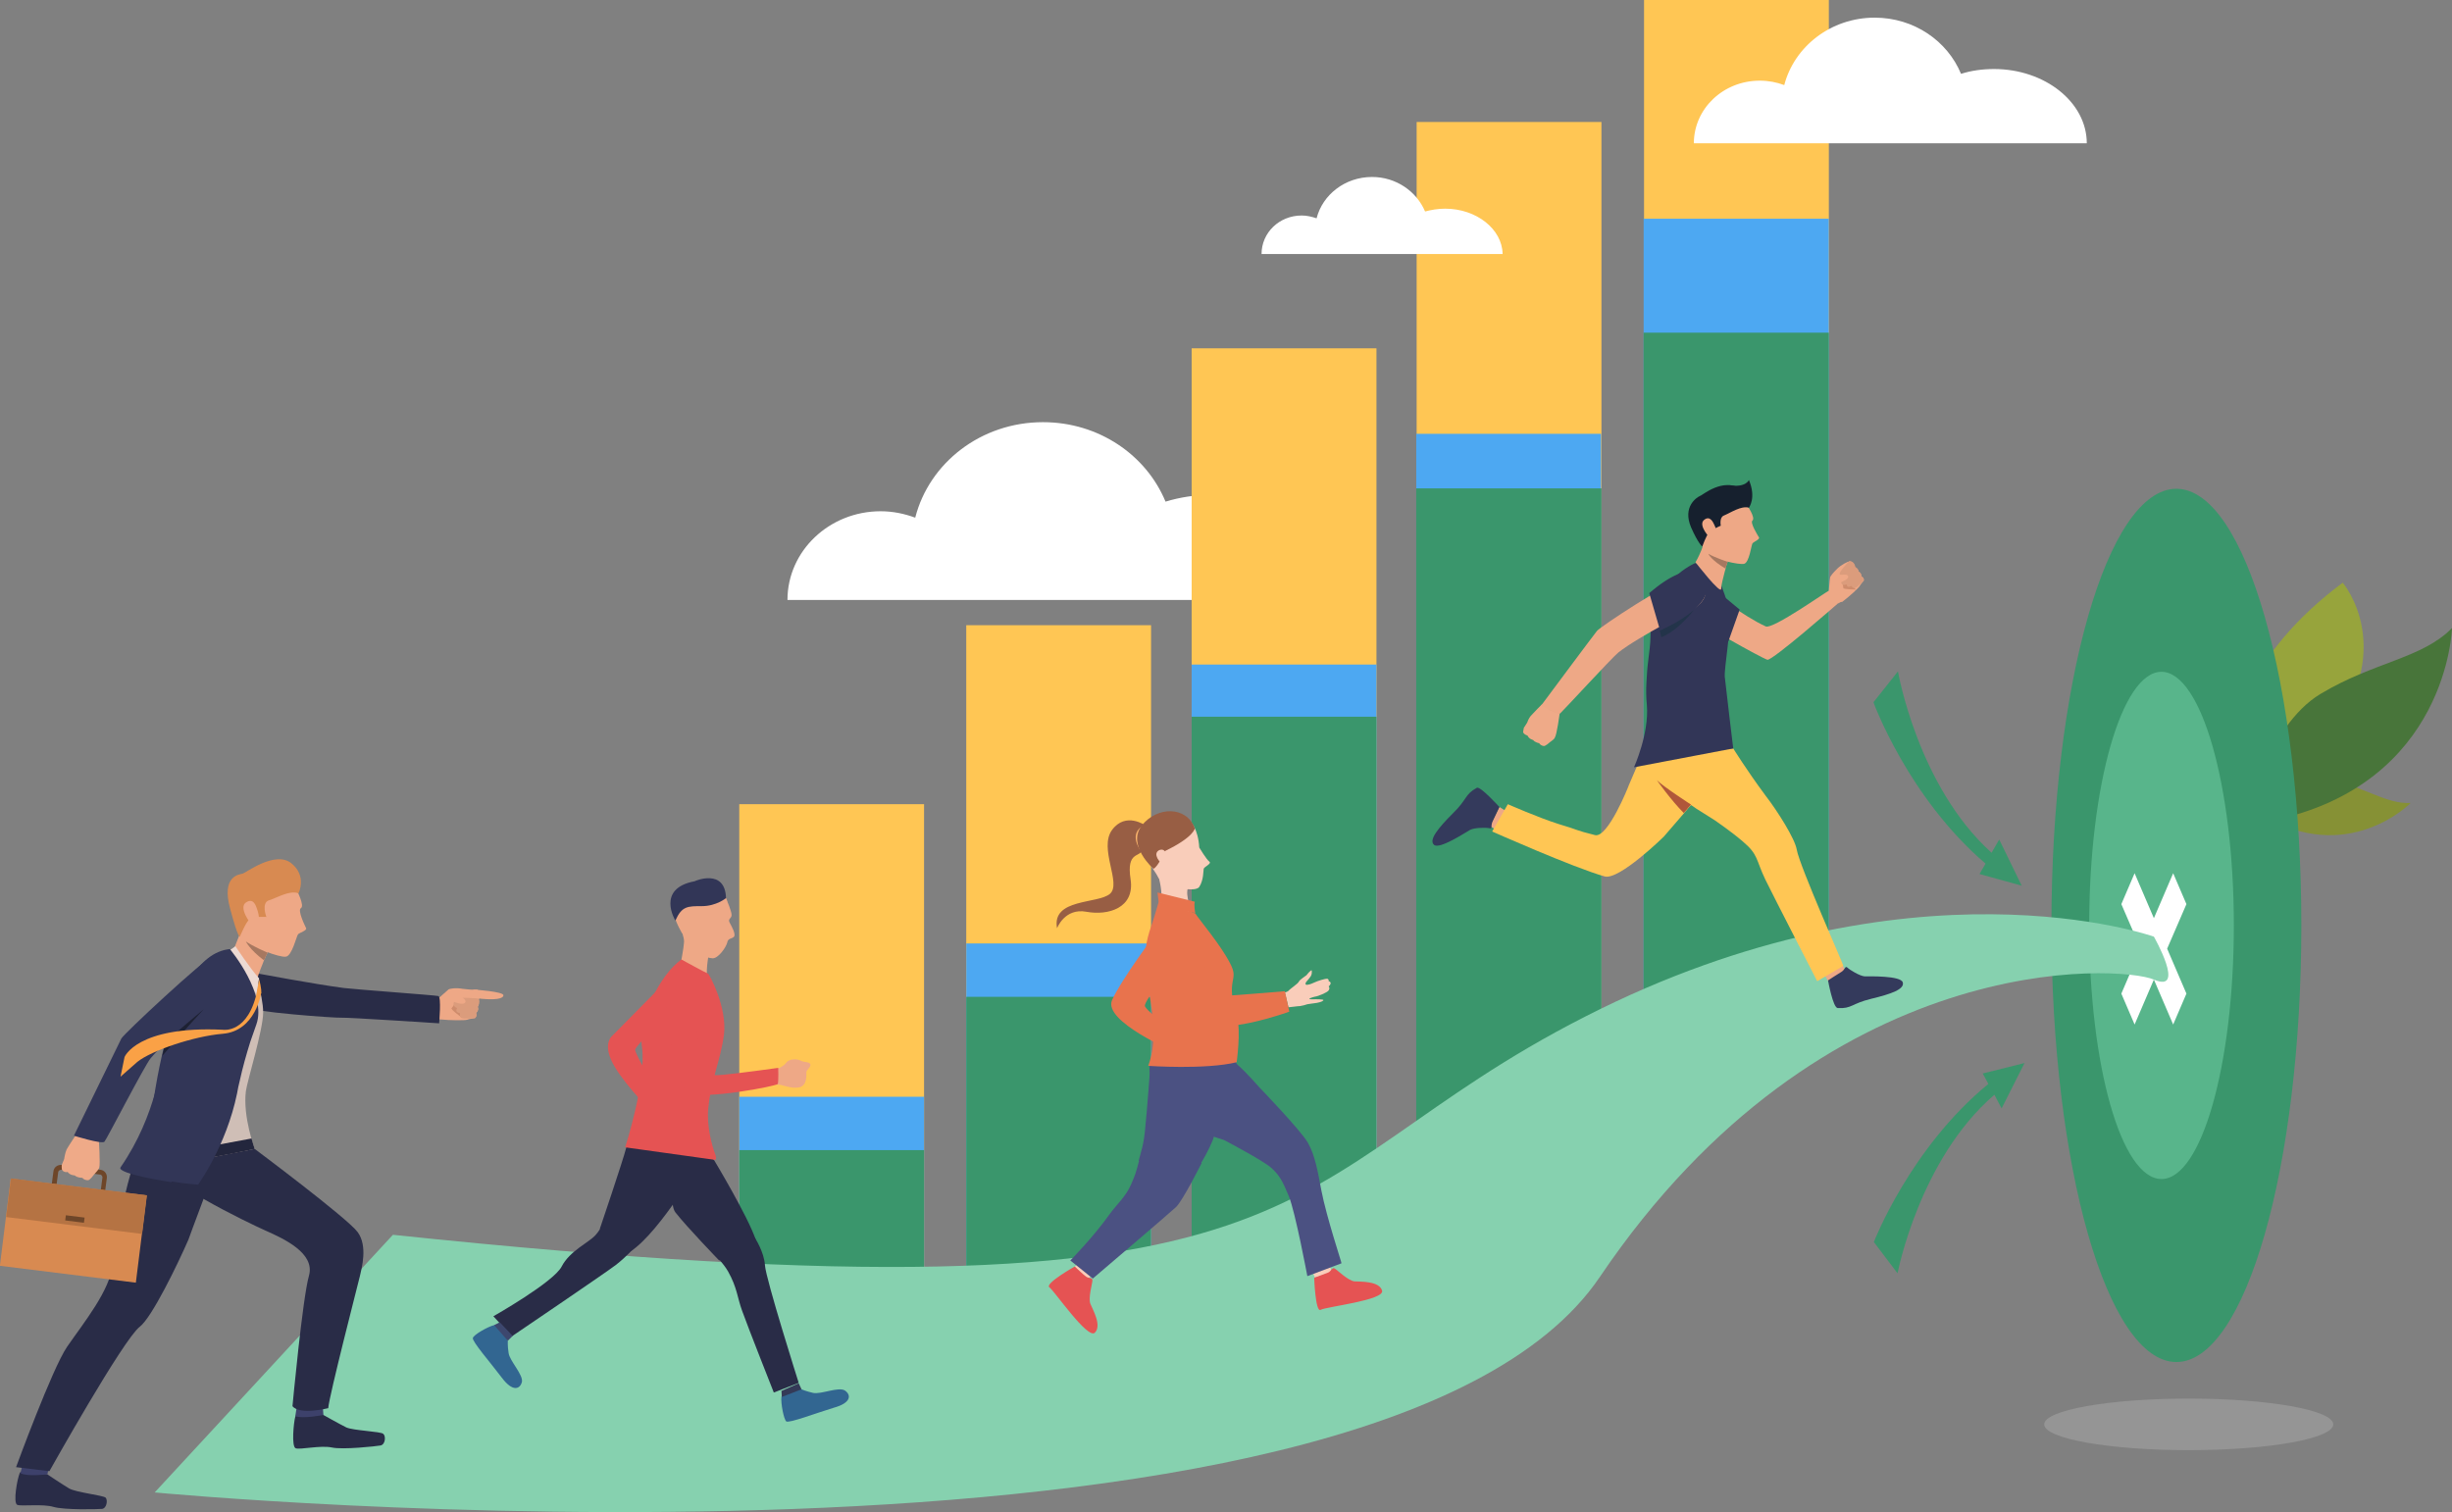 <svg width="475" height="293" viewBox="0 0 475 293" fill="none" xmlns="http://www.w3.org/2000/svg">
<rect x="0" y="0" width="475" height="293" fill="#808080" stroke="none"/>
<g clip-path="url(#clip0)">
<path d="M234.814 95.878C231.623 95.878 228.587 96.345 225.785 97.2C222.05 88.18 212.866 81.804 202.047 81.804C190.061 81.804 180.021 89.657 177.297 100.31C175.196 99.533 172.938 99.066 170.604 99.066C160.641 99.066 152.547 106.765 152.547 116.251H179.009H188.738H209.363H225.163H260.342C260.342 105.054 248.901 95.878 234.814 95.878Z" fill="white"/>
<path d="M437.874 157.775C434.45 155.676 444.645 149.688 451.339 151.088C458.11 152.488 462.235 155.831 466.983 155.598C466.983 155.598 454.841 168.04 437.874 157.775Z" fill="#869135"/>
<path d="M453.829 112.908C453.829 112.908 465.037 125.971 450.171 144.089C435.383 162.285 437.718 171.85 437.718 171.85C437.718 171.85 416.86 140.512 453.829 112.908Z" fill="#97A43C"/>
<path d="M440.132 159.019C433.205 160.419 439.198 140.59 449.549 134.447C459.901 128.226 469.24 127.604 475 121.695C475 121.695 474.221 151.943 440.132 159.019Z" fill="#48753A"/>
<path d="M266.648 67.496H230.846V228.77H266.648V67.496Z" fill="#FFC654"/>
<path d="M266.648 128.771V230.403C249.836 234.058 238.317 237.557 230.846 240.979V128.771H266.648Z" fill="#4DA8F2"/>
<path d="M266.648 138.88V229.237C249.836 232.503 238.317 239.034 230.846 242.067V138.88H266.648Z" fill="#3A966C"/>
<path d="M310.232 23.639V210.73C296.456 215.007 284.625 219.128 274.43 223.249V23.639H310.232Z" fill="#FFC654"/>
<path d="M310.154 84.059H274.352V215.473H310.154V84.059Z" fill="#4DA8F2"/>
<path d="M310.232 215.162L274.352 223.171V94.634H310.232V215.162Z" fill="#3A966C"/>
<path d="M354.284 0V200.543C340.508 205.287 328.678 210.963 318.482 215.551V0H354.284Z" fill="#FFC654"/>
<path d="M354.284 198.21L318.404 204.431V42.379H354.284V198.21Z" fill="#4DA8F2"/>
<path d="M354.284 197.744L318.404 206.453V64.463H354.284V197.744Z" fill="#3A966C"/>
<path d="M222.984 121.15V258.086C220.026 261.041 219.092 263.918 219.715 266.795H187.182V121.15H222.984Z" fill="#FFC654"/>
<path d="M222.984 182.814H187.182V258.163H222.984V182.814Z" fill="#4DA8F2"/>
<path d="M222.984 257.308L187.182 260.419V193.156H222.984V257.308Z" fill="#3A966C"/>
<path d="M179.009 155.753V272.782C176.052 275.271 175.118 277.759 175.74 280.247H143.207V155.831H179.009V155.753Z" fill="#FFC654"/>
<path d="M179.009 212.518H143.207V287.868H179.009V212.518Z" fill="#4DA8F2"/>
<path d="M179.009 287.012L143.207 290.123V222.86H179.009V287.012Z" fill="#3A966C"/>
<path d="M445.813 179.315C445.813 226.049 434.995 263.918 421.608 263.918C408.221 263.918 397.402 226.049 397.402 179.315C397.402 132.581 408.221 94.712 421.608 94.712C434.995 94.712 445.813 132.659 445.813 179.315Z" fill="#3A966C"/>
<path d="M432.738 179.315C432.738 206.453 426.434 228.459 418.728 228.459C410.945 228.459 404.719 206.453 404.719 179.315C404.719 152.177 411.023 130.17 418.728 130.17C426.434 130.248 432.738 152.254 432.738 179.315Z" fill="#58B58B"/>
<path d="M386.272 13.375C384.015 13.375 381.836 13.686 379.89 14.308C377.244 7.932 370.784 3.421 363.157 3.421C354.673 3.421 347.59 9.02 345.645 16.485C344.166 15.941 342.609 15.63 340.897 15.63C333.814 15.63 328.133 21.073 328.133 27.76H346.812H353.661H368.293H379.423H404.251C404.251 19.829 396.157 13.375 386.272 13.375Z" fill="white"/>
<path d="M279.955 40.435C278.554 40.435 277.231 40.669 276.064 40.98C274.429 37.092 270.46 34.292 265.79 34.292C260.575 34.292 256.217 37.714 255.05 42.301C254.116 41.99 253.182 41.757 252.17 41.757C247.811 41.757 244.387 45.101 244.387 49.222H255.828H260.031H268.981H275.83H291.085C291.007 44.401 286.026 40.435 279.955 40.435Z" fill="white"/>
<path d="M423.554 175.193L420.985 169.206L417.25 177.915L413.514 169.206L410.945 175.193L414.681 183.825L410.945 192.534L413.514 198.521L417.25 189.812L420.985 198.521L423.554 192.534L419.818 183.825L423.554 175.193Z" fill="white"/>
<path d="M392.188 205.986L384.094 208.008L385.184 210.03C370.007 222.472 363.002 240.667 363.002 240.667L367.594 246.733C367.594 246.733 371.797 224.649 386.351 212.129L387.752 214.773L392.188 205.986Z" fill="#3A966C"/>
<path d="M391.643 171.617L387.285 162.674L385.806 165.24C371.485 152.332 367.671 130.093 367.671 130.093L362.924 136.08C362.924 136.08 369.617 154.509 384.639 167.34L383.471 169.361L391.643 171.617Z" fill="#3A966C"/>
<path d="M417.248 181.492C417.248 181.492 370.238 164.774 307.118 196.966C243.997 229.081 261.898 258.786 76.116 239.268L29.963 289.19C29.963 289.19 266.49 311.662 309.919 247.433C353.349 183.203 410.943 187.091 417.248 189.812C423.552 192.534 417.248 181.492 417.248 181.492Z" fill="#86D1AF"/>
<path d="M84.68 193.7C84.68 193.7 86.548 191.99 86.859 191.756C87.17 191.523 88.338 191.368 89.583 191.601C90.751 191.756 92.463 191.834 92.618 191.99C92.774 192.145 92.93 192.301 92.93 192.845C92.93 193.389 92.618 193.856 92.618 193.856C92.618 193.856 92.93 194.556 92.541 195.1C92.541 195.1 92.852 195.722 92.229 196.266C92.229 196.266 92.463 196.889 91.996 197.277C91.996 197.277 90.906 197.433 90.517 197.588C90.128 197.744 87.248 197.744 85.069 197.511C85.147 197.511 83.746 196.655 84.68 193.7Z" fill="#EEA886"/>
<path d="M88.338 193.934C88.338 193.934 87.793 195.1 87.482 195.333C87.17 195.567 89.505 197.2 89.505 197.2C89.505 197.2 89.739 194.633 88.338 193.934Z" fill="#CF8C6C"/>
<path d="M92.228 191.912C92.228 191.912 89.037 192.067 89.037 192.612C89.037 193.156 89.27 193.312 89.27 193.312L88.025 194.011C88.025 194.011 87.403 194.945 88.57 195.333C88.57 195.333 87.947 196.111 89.115 196.344C89.115 196.344 88.959 197.044 89.426 197.277C89.971 197.511 91.995 197.277 91.995 197.277C91.995 197.277 92.462 197.044 92.228 196.266C92.228 196.266 92.851 195.8 92.539 195.1C92.539 195.1 93.084 194.322 92.773 193.545C92.773 193.545 93.24 192.689 92.617 191.99C92.617 191.912 92.384 191.912 92.228 191.912Z" fill="#DB9C7C"/>
<path d="M87.014 191.679C87.014 191.679 89.037 192.534 89.893 193.545C90.127 193.778 90.283 194.011 90.127 194.245C89.971 194.478 89.426 194.633 88.57 194.322C87.714 194.011 86.391 193.934 86.391 193.934C86.391 193.934 85.535 193.312 87.014 191.679Z" fill="#EEA886"/>
<path d="M92.773 193.467C92.773 193.467 89.349 193.234 89.037 193.389C88.726 193.545 88.804 192.301 89.037 192.145C89.349 191.99 92.151 191.756 92.462 191.756C92.773 191.912 93.396 192.845 92.773 193.467Z" fill="#EEA886"/>
<path d="M91.917 191.756C91.917 191.756 97.521 192.145 97.521 192.845C97.521 193.467 96.197 193.934 91.917 193.389C87.714 192.923 91.917 191.756 91.917 191.756Z" fill="#EEA886"/>
<path d="M62.653 274.182C62.653 274.182 65.689 275.893 67.09 276.593C68.491 277.215 73.783 277.37 74.25 277.837C74.795 278.303 74.639 279.936 73.705 280.092C72.849 280.247 66.389 280.947 64.288 280.481C62.108 280.014 58.139 280.947 57.283 280.636C56.427 280.325 56.894 275.582 57.205 274.493C57.517 273.327 62.653 274.182 62.653 274.182Z" fill="#292C47"/>
<path d="M62.498 272.16L62.653 274.182C62.653 274.182 58.684 274.96 57.205 274.415L57.516 272.394L62.498 272.16Z" fill="#3D416B"/>
<path d="M9.183 285.691C9.183 285.691 12.063 287.635 13.386 288.412C14.709 289.19 19.924 289.734 20.468 290.201C20.935 290.745 20.624 292.3 19.768 292.378C18.912 292.456 12.452 292.611 10.35 291.989C8.249 291.367 4.202 291.911 3.346 291.6C2.49 291.212 3.346 286.546 3.813 285.457C4.124 284.369 9.183 285.691 9.183 285.691Z" fill="#292C47"/>
<path d="M9.573 283.747L9.183 285.691C9.183 285.691 5.136 286.157 3.969 285.457L4.436 283.436L9.573 283.747Z" fill="#3D416B"/>
<path d="M42.496 223.716C42.106 225.038 41.095 227.759 40.005 230.714C39.772 231.336 39.538 232.036 39.304 232.658C37.826 236.546 36.503 240.201 36.503 240.201C34.401 245.022 29.42 255.286 27.085 257.075C23.894 259.485 9.573 285.068 9.573 285.068L3.113 284.291C3.113 284.291 10.118 265.162 12.998 260.963C16.267 256.22 21.326 250.076 21.87 244.867C22.182 241.601 24.283 231.336 24.283 231.336C24.283 231.336 26.696 219.906 31.833 212.363C33.156 210.497 42.496 223.716 42.496 223.716Z" fill="#292C47"/>
<path d="M49.343 222.627C49.343 222.627 67.244 236.002 69.268 238.723C71.291 241.445 70.046 245.8 69.735 247.199C69.424 248.521 63.742 270.527 63.586 272.86C63.586 272.86 58.06 274.26 56.659 272.471C56.659 272.471 58.605 251.554 59.85 247.199C61.096 242.845 55.025 240.045 51.523 238.49C48.02 236.935 30.275 228.381 30.586 224.96C30.82 222.549 31.131 220.294 31.131 220.294C31.131 220.294 34.633 217.417 49.343 222.627Z" fill="#292C47"/>
<path d="M49.577 188.568C49.577 188.568 61.174 190.745 66.622 191.445C68.335 191.679 84.29 192.845 84.912 193.001C85.535 193.078 85.068 198.288 85.068 198.288C85.068 198.288 67.245 197.122 66.155 197.2C65.066 197.277 48.488 196.111 47.009 195.022C45.452 193.934 44.363 192.067 45.297 190.357C46.62 187.791 49.577 188.568 49.577 188.568Z" fill="#292C47"/>
<path d="M48.955 186.935C48.955 186.935 50.979 192.767 50.979 196.189C50.979 199.532 47.865 209.563 47.632 211.43C47.009 216.406 49.344 222.627 49.344 222.627L30.898 226.204C30.898 226.204 30.354 220.916 30.431 214.54C30.509 208.164 32.377 202.954 32.844 199.299C34.401 186.857 44.597 184.136 44.597 184.136L48.955 186.935Z" fill="#CFBEB6"/>
<path d="M57.438 172.394C57.438 172.394 59.072 175.505 58.294 175.971C57.593 176.36 59.072 179.393 59.305 179.859C59.461 180.326 58.06 180.714 57.749 181.025C57.438 181.337 56.581 185.302 55.336 185.38C54.169 185.536 48.876 183.669 47.397 182.114C45.919 180.637 44.751 173.794 45.763 170.994C46.775 168.195 54.558 167.029 57.438 172.394Z" fill="#EEA886"/>
<path d="M51.834 184.602C51.834 184.602 51.679 184.913 51.445 185.38C51.367 185.613 51.289 185.847 51.134 186.08C51.056 186.313 50.978 186.469 50.9 186.702C50.356 188.024 49.733 189.657 49.655 190.512C49.499 191.99 45.219 184.058 45.219 184.058C45.219 184.058 47.242 179.548 48.566 174.26C50.044 168.973 51.834 184.602 51.834 184.602Z" fill="#EEA886"/>
<path d="M57.827 173.094C57.827 173.094 59.539 169.75 56.426 167.262C53.313 164.774 47.631 169.128 47.009 169.284C46.386 169.439 42.806 169.673 44.596 176.127C46.153 181.959 46.464 181.492 46.464 181.492C46.464 181.492 47.631 178.693 48.254 178.226C49.266 177.449 51.601 177.682 51.601 177.682C51.601 177.682 50.511 174.805 52.223 174.416C53.858 173.872 56.115 172.472 57.827 173.094Z" fill="#D88A51"/>
<path d="M49.734 175.971C49.579 175.582 49.112 173.872 47.633 174.882C46.154 175.893 48.567 179.081 48.8 179.159C49.034 179.159 50.98 179.315 49.734 175.971Z" fill="#EEA886"/>
<path d="M45.608 183.358C45.608 183.358 48.487 187.713 50.2 189.579L49.655 192.612L44.596 184.058L45.608 183.358Z" fill="#EDDAD3"/>
<path d="M51.834 184.602C51.834 184.602 51.678 184.913 51.445 185.38C51.367 185.613 51.289 185.847 51.133 186.08C48.331 183.98 47.631 182.425 47.631 182.425C48.954 183.358 51.834 184.602 51.834 184.602Z" fill="#A77860"/>
<path d="M50.199 189.735C50.199 189.735 50.744 191.756 50.589 192.456C50.511 192.767 49.732 192.378 49.732 192.378L50.199 189.735Z" fill="#FAA146"/>
<path d="M49.344 222.627C49.344 222.627 48.799 220.994 48.721 220.605L30.742 223.949L30.898 226.126C30.898 226.126 44.051 223.794 49.344 222.627Z" fill="#23263D"/>
<path d="M18.523 234.213L10.973 233.28C10.195 233.203 9.65 232.503 9.728 231.725L10.351 226.982C10.429 226.204 11.129 225.66 11.907 225.738L19.457 226.671C20.235 226.748 20.78 227.448 20.702 228.226L20.08 232.969C20.002 233.747 19.301 234.291 18.523 234.213ZM11.829 226.671C11.596 226.671 11.363 226.826 11.285 227.059L10.662 231.803C10.662 232.036 10.818 232.269 11.051 232.347L18.679 233.28C18.912 233.28 19.146 233.125 19.223 232.891L19.846 228.148C19.846 227.915 19.69 227.682 19.457 227.604L11.829 226.671Z" fill="#6E4629"/>
<path d="M28.419 231.642L2.08 228.373L-0.022 245.273L26.317 248.543L28.419 231.642Z" fill="#D88A51"/>
<path d="M28.462 231.611L2.123 228.342L1.192 235.827L27.531 239.097L28.462 231.611Z" fill="#B57343"/>
<path d="M16.388 235.931L12.758 235.48L12.633 236.484L16.263 236.934L16.388 235.931Z" fill="#6E4629"/>
<path d="M11.986 226.593C11.986 226.593 11.908 225.971 11.986 225.66C11.986 225.66 12.219 225.115 12.375 224.727C12.453 224.571 12.453 224.493 12.453 224.416C12.531 224.105 12.608 223.405 12.92 222.705C13.309 222.005 14.866 219.672 14.866 219.672L17.045 220.605L19.146 220.839C19.146 220.839 19.457 225.582 19.224 226.282C19.224 226.36 19.146 226.437 19.146 226.437C18.835 226.982 18.446 227.293 18.212 227.604C18.134 227.682 17.434 228.692 17.045 228.692C16.578 228.692 16.189 228.537 15.955 228.226C15.955 228.226 14.943 228.226 14.476 227.759C14.476 227.759 13.542 227.759 13.075 227.059C13.075 227.215 12.141 227.137 11.986 226.593Z" fill="#EFAA88"/>
<path d="M43.662 192.223C43.662 192.223 33 200.466 29.186 205.053C28.018 206.453 20.702 220.683 20.235 221.227C19.768 221.772 14.32 220.061 14.32 220.061C14.32 220.061 22.959 202.332 23.504 201.243C24.049 200.232 39.46 185.924 41.328 185.147C43.273 184.369 43.507 185.38 44.596 187.324C46.153 189.968 43.662 192.223 43.662 192.223Z" fill="#323657"/>
<path d="M49.655 198.521C49.266 199.61 48.877 200.777 48.488 201.865C47.71 204.353 47.009 206.842 46.464 209.33C46.231 210.186 46.075 211.041 45.919 211.896C43.818 222.083 38.37 229.548 38.37 229.548C38.37 229.548 30.198 228.926 28.252 227.526C28.252 227.526 28.797 215.784 31.365 204.509C31.599 203.654 31.754 202.798 31.988 201.865C34.401 192.767 38.292 184.525 44.519 183.903C44.752 184.136 51.757 192.689 49.655 198.521Z" fill="#323657"/>
<path d="M31.288 205.442C31.288 205.442 30.432 215.94 23.349 226.204C22.493 227.448 33.234 229.081 33.234 229.081L31.288 205.442Z" fill="#323657"/>
<path d="M39.46 195.567C36.969 198.21 31.443 204.587 31.443 204.587C31.677 203.731 31.832 202.876 32.066 201.943C34.012 200.077 39.382 195.644 39.46 195.567Z" fill="#1D2133"/>
<path d="M50.588 192.456C50.588 192.456 49.499 199.766 43.194 200.31C37.513 200.777 29.341 203.576 26.616 205.753L23.348 208.63L24.126 204.82C24.126 204.82 26.539 198.755 43.117 199.532C43.117 199.532 48.176 200.466 49.888 191.679C49.81 191.601 50.666 192.067 50.588 192.456Z" fill="#FAA146"/>
<path d="M356.776 116.562C356.776 116.562 355.53 117.262 354.752 117.495C353.974 117.729 354.752 114.929 354.752 114.929L356.776 116.562Z" fill="#EEA886"/>
<path d="M354.285 114.463C354.285 114.463 354.441 112.286 354.519 111.975C354.519 111.663 355.141 110.964 355.92 110.186C356.698 109.408 358.021 108.786 358.255 108.786C358.41 108.786 358.644 108.786 358.955 109.097C359.266 109.408 359.344 109.953 359.344 109.953C359.344 109.953 359.967 110.186 360.045 110.808C360.045 110.808 360.589 111.041 360.589 111.741C360.589 111.741 361.134 111.975 361.056 112.519C361.056 112.519 360.434 113.219 360.278 113.53C360.122 113.841 358.332 115.551 356.854 116.64C356.776 116.562 355.453 116.873 354.285 114.463Z" fill="#EEA886"/>
<path d="M356.775 112.519C356.775 112.519 357.087 113.53 357.087 113.919C357.009 114.23 359.499 114.23 359.499 114.23C359.499 114.23 358.021 112.13 356.775 112.519Z" fill="#CF8C6C"/>
<path d="M358.02 108.942C358.02 108.942 356.152 110.886 356.385 111.275C356.697 111.586 357.008 111.586 357.008 111.586L356.619 112.752C356.619 112.752 356.775 113.685 357.709 113.219C357.709 113.219 357.786 114.074 358.643 113.53C358.643 113.53 358.954 114.074 359.421 113.919C359.888 113.763 361.055 112.441 361.055 112.441C361.055 112.441 361.211 111.975 360.588 111.663C360.588 111.663 360.666 111.041 360.043 110.73C360.043 110.73 360.043 110.186 359.421 109.875C359.421 109.875 359.265 108.709 358.253 108.709C358.253 108.786 358.098 108.864 358.02 108.942Z" fill="#DB9C7C"/>
<path d="M354.596 111.897C354.596 111.897 356.386 111.275 357.475 111.352C357.709 111.352 357.942 111.43 358.02 111.664C358.098 111.897 357.865 112.286 357.086 112.597C356.308 112.908 355.53 113.607 355.53 113.607C355.53 113.607 354.596 113.763 354.596 111.897Z" fill="#EEA886"/>
<path d="M331.246 114.385C331.246 114.385 337.784 119.44 342.065 121.384C343.388 122.006 353.817 114.618 354.284 114.463C354.829 114.23 355.918 117.029 355.918 117.029C355.918 117.029 343.31 128.071 342.376 127.838C341.442 127.604 328.366 120.373 327.432 119.051C326.421 117.729 326.031 115.94 327.277 114.696C328.989 112.985 331.246 114.385 331.246 114.385Z" fill="#EEA886"/>
<path d="M334.826 124.261L337.006 118.118L333.815 115.474L331.791 122.628L334.826 124.261Z" fill="#323657"/>
<path d="M291.865 157.231L290.464 156.376L288.596 160.03L289.919 160.886L291.865 157.231Z" fill="#EEA886"/>
<path d="M353.428 188.879L354.206 190.201L357.475 188.024L356.774 186.702L353.428 188.879Z" fill="#EEA886"/>
<path d="M330.546 152.799C330.001 153.343 328.99 154.354 327.978 155.52C327.822 155.676 327.744 155.831 327.589 155.987C327.277 156.298 326.966 156.687 326.655 157.075C326.499 157.231 326.343 157.386 326.188 157.62C324.164 159.952 322.296 162.13 322.296 162.13C322.296 162.13 313.657 170.606 310.855 169.828C304.784 168.117 289.062 161.119 289.062 161.119L292.098 155.831C292.098 155.831 297.935 158.397 301.827 159.641C306.263 160.963 304.94 160.808 308.987 161.819C311.478 162.441 315.525 152.254 315.525 152.176C317.159 148.211 319.416 143.234 321.129 141.912C322.608 140.668 330.546 152.799 330.546 152.799Z" fill="#FFC654"/>
<path d="M348.059 164.618C347.747 162.596 344.4 157.231 341.988 154.121C338.252 149.066 335.761 145.023 335.761 145.023C335.761 145.023 318.716 146.656 319.028 148.366C319.65 151.554 327.122 155.52 328.601 156.687L332.181 158.942C332.181 158.942 335.372 161.119 337.629 163.063C340.665 165.629 340.12 166.562 341.988 170.45C343.7 173.949 352.028 190.123 352.028 190.123L357.087 187.169C357.243 187.169 348.603 167.806 348.059 164.618Z" fill="#FFC654"/>
<path d="M334.127 131.181C334.282 132.814 335.761 145.023 335.761 145.023L316.537 148.677C316.537 148.677 319.495 142.145 319.028 136.624C318.872 135.069 318.872 133.592 318.95 132.192C319.028 130.792 319.106 129.471 319.261 128.304C319.495 126.36 319.728 124.727 319.728 123.328C319.884 112.441 328.445 109.097 328.445 109.097L332.492 111.197C332.492 111.197 334.749 116.096 335.061 118.973C335.372 121.772 333.971 129.548 334.127 131.181Z" fill="#323657"/>
<path d="M338.407 97.822C338.407 97.822 340.119 100.311 339.496 100.855C338.952 101.244 340.508 103.732 340.742 104.121C340.975 104.51 339.73 104.976 339.496 105.287C339.263 105.598 338.874 109.02 337.862 109.253C336.85 109.486 332.102 108.398 330.702 107.231C329.301 106.065 327.666 100.311 328.211 97.744C328.756 95.178 335.371 93.39 338.407 97.822Z" fill="#EEA886"/>
<path d="M334.672 108.864C334.672 108.864 334.594 109.175 334.438 109.564C334.36 109.719 334.283 109.953 334.283 110.186C334.205 110.342 334.205 110.575 334.127 110.73C333.816 111.975 333.426 113.374 333.426 114.074C333.426 115.396 328.445 108.942 328.445 108.942C328.445 108.942 330.625 105.598 331.092 100.155C331.403 95.489 334.672 108.864 334.672 108.864Z" fill="#EEA886"/>
<path d="M338.798 98.367C338.798 98.367 338.875 95.723 337.397 94.79C333.739 92.457 329.847 95.956 329.302 96.112C328.757 96.345 325.878 98.133 327.59 102.177C328.991 105.365 329.769 105.909 329.769 105.909C329.769 105.909 330.548 103.654 331.092 103.188C331.949 102.41 333.349 101.866 333.349 101.866C333.349 101.866 333.038 100.311 333.894 99.922C335.373 99.3 337.241 97.978 338.798 98.367Z" fill="#16202E"/>
<path d="M332.025 101.555C331.869 101.244 331.246 99.766 330.079 100.777C328.912 101.788 331.246 104.354 331.48 104.354C331.713 104.354 333.426 104.354 332.025 101.555Z" fill="#EEA886"/>
<path d="M295.055 141.834C295.055 141.834 295.133 141.29 295.21 140.979C295.21 140.979 295.522 140.59 295.677 140.279C295.755 140.201 295.755 140.124 295.833 140.046C295.911 139.813 296.144 139.191 296.533 138.724C297 138.18 298.713 136.469 298.713 136.469L300.425 137.635L302.137 138.257C302.137 138.257 301.592 142.379 301.203 142.923C301.203 143.001 301.125 143.001 301.125 143.079C300.814 143.467 300.347 143.701 300.191 143.856C300.114 143.934 299.335 144.634 299.024 144.556C298.557 144.478 298.324 144.245 298.168 144.012C298.168 144.012 297.312 143.856 297 143.39C297 143.39 296.222 143.234 295.911 142.534C295.911 142.534 295.133 142.301 295.055 141.834Z" fill="#EFAA88"/>
<path d="M334.671 108.864C334.671 108.864 334.594 109.175 334.438 109.564C334.36 109.719 334.282 109.953 334.282 110.186C331.636 108.631 330.936 107.387 330.936 107.309C332.103 108.009 334.671 108.864 334.671 108.864Z" fill="#A77860"/>
<path d="M290.464 156.376C290.464 156.376 289.53 158.32 289.14 159.175C288.751 160.03 289.14 160.652 288.596 160.497C287.973 160.341 285.638 160.341 284.782 160.808C283.926 161.274 278.789 164.696 277.777 163.685C276.765 162.752 278.556 160.497 281.435 157.62C284.315 154.82 283.692 153.965 286.105 152.643C286.806 152.332 290.464 156.376 290.464 156.376Z" fill="#343A5C"/>
<path d="M354.129 189.968C354.129 189.968 355.919 188.801 356.697 188.335C357.476 187.868 357.398 187.091 357.865 187.48C358.332 187.946 360.278 189.113 361.211 189.19C362.145 189.19 368.216 189.035 368.605 190.357C368.995 191.679 366.348 192.612 362.457 193.545C358.643 194.478 358.721 195.489 355.997 195.333C355.063 195.256 354.129 189.968 354.129 189.968Z" fill="#343A5C"/>
<path d="M338.796 98.367C338.796 98.367 340.275 96.5 338.796 93.001C338.796 93.001 338.251 94.556 334.904 94.012L338.796 98.367Z" fill="#16202E"/>
<path d="M328.133 118.195C328.133 118.195 325.176 122.161 321.829 123.483L321.518 122.161L328.133 118.195Z" fill="#23344A"/>
<path d="M327.977 118.04C327.977 118.04 317.547 123.25 313.5 126.438C312.255 127.449 302.682 137.869 302.215 138.257C301.748 138.646 298.557 136.702 298.557 136.702C298.557 136.702 308.675 123.094 309.375 122.239C309.998 121.461 323.229 112.674 326.264 112.13C328.054 111.819 329.689 112.052 330.312 113.841C331.012 116.407 327.977 118.04 327.977 118.04Z" fill="#EEA886"/>
<path d="M330.313 112.363C330.313 112.363 328.367 107.309 319.494 114.929L321.596 122.161C321.596 122.161 332.881 117.418 330.313 112.363Z" fill="#323657"/>
<path d="M327.588 155.909C327.277 156.22 326.966 156.609 326.654 156.998C326.499 157.153 326.343 157.309 326.187 157.542C323.775 155.131 321.05 151.321 320.973 151.166C322.062 152.332 327.588 155.909 327.588 155.909Z" fill="#B0573A"/>
<path d="M129.898 189.268L118.613 200.699C118.613 200.699 116.9 201.943 118.379 205.364C120.014 209.097 125.617 214.773 125.617 214.773C125.617 214.773 127.719 214.229 127.874 213.296C128.03 212.363 122.815 204.12 123.049 203.343C123.282 202.565 129.664 195.955 129.664 195.955C129.664 195.955 131.455 190.046 129.898 189.268Z" fill="#E55353"/>
<path d="M137.293 184.836C137.293 184.836 136.748 187.946 136.981 189.112C137.215 190.279 132 185.924 132 185.924C132 185.924 132.856 182.036 132.467 180.015C132.156 177.993 137.293 184.836 137.293 184.836Z" fill="#EEA886"/>
<path d="M146.166 239.734C146.166 239.734 148.034 242.534 148.189 245.178C148.345 247.821 154.727 267.961 154.727 267.961L149.901 269.827C149.901 269.827 144.92 257.23 143.753 253.964C142.819 251.398 142.819 249.532 141.029 246.344C140.095 244.711 138.305 243 138.305 243L146.166 239.734Z" fill="#292C47"/>
<path d="M123.128 241.523C123.128 241.523 121.416 243.467 119.314 245.1C117.291 246.655 99.39 258.786 99.156 258.941L95.576 255.053C95.576 255.053 107.251 248.443 108.807 245.411C110.364 242.378 114.1 240.745 115.345 239.346C116.59 237.946 116.746 236.935 116.746 236.935L123.128 241.523Z" fill="#292C47"/>
<path d="M138.383 224.882C138.383 224.882 144.842 235.613 146.399 240.201L139.316 244.244C139.316 244.244 133.012 237.713 130.833 234.913C128.732 232.114 132.467 216.951 138.383 224.882Z" fill="#292C47"/>
<path d="M136.281 224.26C136.281 224.26 127.954 238.646 122.194 242.456C122.194 242.456 118.38 240.356 116.201 238.101C116.201 238.101 120.56 225.271 121.338 222.316C122.116 219.439 136.281 224.26 136.281 224.26Z" fill="#292C47"/>
<path d="M132 185.924C132 185.924 136.825 188.568 137.137 188.646C137.448 188.802 140.872 195.178 140.25 200.466C139.549 205.675 137.837 208.786 137.214 214.696C136.825 218.117 137.993 222.161 138.46 223.405C138.693 223.949 138.927 224.804 138.382 224.727L121.104 222.316C121.104 222.316 125.229 209.563 124.372 202.954C123.516 197.511 127.875 188.802 132 185.924Z" fill="#E55353"/>
<path d="M155.271 269.205C155.271 269.205 156.128 269.594 157.528 269.905C159.085 270.216 162.432 268.661 163.677 269.439C164.922 270.294 164.922 271.849 161.498 272.782C158.151 273.793 152.859 275.815 152.314 275.426C151.847 275.037 151.224 271.927 151.38 270.683C151.613 269.361 155.271 269.205 155.271 269.205Z" fill="#326691"/>
<path d="M154.728 268.039L155.272 269.205L151.459 270.683L151.381 269.516L154.728 268.039Z" fill="#343A57"/>
<path d="M98.377 259.796C98.377 259.796 98.3 260.73 98.533 262.207C98.767 263.762 101.413 266.406 101.101 267.806C100.712 269.205 99.311 269.75 97.21 266.95C95.109 264.151 91.373 259.874 91.606 259.252C91.762 258.63 94.486 257.075 95.731 256.764C96.977 256.453 98.377 259.796 98.377 259.796Z" fill="#326691"/>
<path d="M99.311 258.863L98.377 259.796L95.731 256.764L96.82 256.219L99.311 258.863Z" fill="#3D476E"/>
<path d="M150.679 207.075C150.679 207.075 151.846 206.609 152.313 205.909C152.858 205.131 154.415 205.131 155.115 205.52C155.816 205.909 156.75 205.675 156.983 206.22C157.139 206.764 156.205 207.308 156.205 207.775C156.205 208.242 156.438 210.497 154.648 210.73C152.858 210.963 151.457 210.03 150.445 210.185C149.589 210.263 150.679 207.075 150.679 207.075Z" fill="#EEA886"/>
<path d="M140.794 174.416C140.794 174.416 141.728 176.593 141.728 177.293C141.728 177.993 140.95 177.993 141.339 178.77C141.728 179.47 142.584 181.025 142.195 181.492C141.806 181.959 141.028 181.725 140.872 182.658C140.639 183.592 139.16 185.691 138.07 185.691C136.903 185.691 133.167 184.214 132.856 183.281C132.622 182.347 131.221 177.215 130.754 176.204C130.287 175.193 138.226 172.472 139.705 173.327C140.483 173.716 140.794 174.416 140.794 174.416Z" fill="#EEA886"/>
<path d="M129.354 196.888C129.354 196.888 128.031 191.834 130.988 191.679C134.49 191.523 134.179 195.8 134.179 195.8L129.354 196.888Z" fill="#E55353"/>
<path d="M140.874 174.727C140.874 174.727 140.018 169.984 133.558 171.383C127.02 172.783 132.157 180.87 132.157 180.87L140.874 174.727Z" fill="#EEA886"/>
<path d="M135.036 177.215C135.036 177.215 134.257 175.582 132.856 176.749C131.844 177.604 133.09 180.403 134.179 180.326C135.269 180.326 135.58 178.693 135.036 177.215Z" fill="#EEA886"/>
<path d="M140.639 174.027C140.639 174.027 138.771 175.582 135.969 175.582C133.167 175.582 132.078 175.582 130.832 178.382C130.832 178.382 127.019 172.161 134.568 170.761C134.646 170.683 140.483 168.195 140.639 174.027Z" fill="#323657"/>
<path d="M134.258 195.722L136.282 207.697C136.282 207.697 136.904 208.63 140.251 208.241C143.598 207.93 150.758 206.92 150.758 206.92C150.758 206.92 150.836 209.33 150.68 210.03C150.603 210.419 136.126 213.218 133.402 211.741C130.756 210.263 129.199 196.811 129.199 196.811L134.258 195.722Z" fill="#E55353"/>
<path d="M221.895 159.952C221.895 159.952 218.081 157.231 215.435 160.808C212.788 164.385 217.302 171.15 215.045 173.172C212.788 175.193 203.682 174.027 204.772 179.859C204.772 179.859 206.251 175.893 210.453 176.671C214.656 177.449 219.871 175.971 219.015 170.372C218.159 164.774 220.961 166.251 221.272 164.618C221.583 162.907 221.895 159.952 221.895 159.952Z" fill="#985E44"/>
<path d="M221.504 159.952C221.504 159.952 220.103 161.197 220.881 164.696C220.881 164.696 218.546 161.585 221.504 159.952Z" fill="#FAB46C"/>
<path d="M249.601 195.178C249.912 195.178 251.391 194.945 251.858 194.945C252.325 194.867 252.948 194.711 253.103 194.634C253.259 194.556 254.193 194.478 255.127 194.322C255.983 194.167 256.372 193.934 256.372 193.778C256.372 193.623 254.893 193.623 254.893 193.623C254.893 193.623 253.648 193.7 253.648 193.545C253.648 193.389 254.816 193.078 254.971 193.078C255.127 193.078 257.073 192.378 257.384 191.912C257.695 191.445 257.384 191.134 257.384 191.134C257.384 191.134 257.773 190.823 257.773 190.512C257.773 190.201 257.384 190.123 257.384 190.123C257.462 189.968 257.306 189.657 257.15 189.657C256.761 189.579 255.127 190.123 254.66 190.357C254.271 190.512 253.882 190.746 253.259 190.823C252.636 190.901 253.025 190.279 253.025 190.279C253.882 189.268 254.193 189.035 254.115 188.102C254.115 187.713 253.259 188.724 253.103 188.957C252.948 189.113 251.78 189.812 251.624 190.201C251.391 190.668 249.99 191.523 249.601 191.99C249.523 192.067 249.29 192.223 248.9 192.301L249.601 195.178Z" fill="#F9CDBA"/>
<path d="M211.386 247.199L210.686 247.899L208.195 245.489L208.896 244.789L211.386 247.199Z" fill="#F9CDBA"/>
<path d="M208.196 245.411C208.196 245.411 209.908 247.044 210.375 247.355C210.842 247.744 211.698 247.51 211.62 248.132C211.62 248.677 210.764 251.554 211.231 252.643C211.698 253.809 213.488 256.842 212.087 258.241C210.686 259.563 204.226 250.076 203.292 249.454C202.28 248.754 208.196 245.411 208.196 245.411Z" fill="#E55353"/>
<path d="M257.696 245.566L258.008 246.577L254.739 247.588L254.35 246.655L257.696 245.566Z" fill="#F9CDBA"/>
<path d="M232.79 225.349C232.79 225.349 229.132 232.658 227.809 233.902C226.486 235.147 211.698 247.744 211.698 247.744L207.34 244.244C207.34 244.244 211.932 239.579 215.045 235.147C216.29 233.436 218.08 231.881 219.092 229.548C219.948 227.526 219.948 227.604 220.649 224.96C220.805 224.493 232.79 225.349 232.79 225.349Z" fill="#4B5182"/>
<path d="M222.827 206.686C222.827 206.686 222.205 215.24 221.893 218.117C221.582 221.927 221.115 222.783 220.57 224.96L231.7 226.982C231.7 226.982 235.669 220.761 235.28 219.128C234.969 217.495 222.827 206.686 222.827 206.686Z" fill="#4B5182"/>
<path d="M229.444 184.836C229.444 184.836 221.194 194.011 221.816 195.022C222.595 196.5 229.833 201.554 229.833 201.554L227.654 203.887C227.654 203.887 213.566 197.899 215.434 193.778C217.302 189.657 224.073 180.637 224.073 180.637L229.444 184.836Z" fill="#E8734D"/>
<path d="M255.983 230.714C255.283 226.982 254.738 223.794 253.337 221.383C251.936 218.972 243.997 210.73 243.997 210.73C243.997 210.73 241.351 207.697 239.795 206.375C239.094 205.753 239.094 204.354 239.094 204.354C239.094 204.354 222.75 204.276 222.672 206.531C222.672 208.708 223.217 212.441 224.929 214.696C227.497 218.039 237.148 220.916 237.148 220.916C237.148 220.916 244.698 224.882 246.255 226.282C247.811 227.682 248.434 228.77 249.679 231.803C250.924 234.835 253.259 247.277 253.259 247.277L259.875 244.789C259.953 244.789 256.995 235.924 255.983 230.714Z" fill="#4B5182"/>
<path d="M224.385 169.672C224.385 169.672 225.474 173.483 224.774 174.882C224.073 176.282 230.923 176.749 230.923 176.749C230.923 176.749 229.522 173.56 230.144 172.005C230.689 170.683 224.385 169.672 224.385 169.672Z" fill="#F9CDBA"/>
<path d="M230.61 159.175C230.61 159.175 232.089 160.497 232.322 164.229C232.322 164.229 233.723 166.562 234.268 166.951C234.813 167.34 233.256 167.962 233.178 168.351C233.1 168.739 233.178 170.528 232.322 171.85C231.466 173.172 225.084 171.539 224.305 169.906C223.605 168.273 217.223 161.197 223.216 159.253C229.442 157.386 230.61 159.175 230.61 159.175Z" fill="#F9CDBA"/>
<path d="M224.462 174.727C224.462 174.727 223.84 177.06 222.984 179.548C222.128 182.036 221.349 184.991 222.205 190.046C223.062 195.022 224.385 201.243 222.439 206.531C222.439 206.531 233.491 207.308 239.562 205.831C239.562 205.831 240.418 199.766 239.639 197.2C237.227 189.268 240.184 190.279 238.316 186.702C236.448 183.047 232.323 178.226 231.545 176.982L224.462 174.727Z" fill="#E8734D"/>
<path d="M248.901 192.067L249.213 193.467L249.291 193.856L249.758 196.033C249.758 196.033 235.826 201.088 232.868 197.666C229.911 194.167 224.385 184.447 224.385 184.447L227.342 182.969L227.654 182.814L230.533 181.414C230.533 181.414 235.67 193.001 236.838 193.001C238.628 192.923 248.901 192.067 248.901 192.067Z" fill="#E8734D"/>
<path d="M231.545 176.904C231.545 176.904 231.233 175.271 231.467 174.727L224.229 172.938L224.462 174.805C224.462 174.805 229.054 176.671 231.545 176.904Z" fill="#E8734D"/>
<path d="M231.779 183.747L229.055 185.147L228.743 185.302L225.864 186.78C222.284 182.347 225.008 180.092 225.786 179.626C225.864 179.548 225.942 179.548 225.942 179.548C226.019 179.548 226.097 179.47 226.097 179.47C230.3 177.915 231.779 183.747 231.779 183.747Z" fill="#E8734D"/>
<path d="M254.582 247.588C254.582 247.588 256.761 246.811 257.306 246.577C257.851 246.344 258.084 245.489 258.551 245.8C259.096 246.111 261.12 248.132 262.365 248.288C263.61 248.366 267.191 248.21 267.735 250.076C268.28 251.943 256.917 253.187 255.827 253.809C254.816 254.353 254.582 247.588 254.582 247.588Z" fill="#E55353"/>
<path d="M231.467 160.497C231.467 160.497 231.311 162.208 225.629 164.929C225.629 164.929 224.462 167.806 223.45 168.351C223.45 168.351 218.236 163.763 221.193 159.952C224.151 156.22 229.832 156.142 231.467 160.497Z" fill="#985E44"/>
<path d="M225.63 164.929C225.085 164.229 223.684 164.851 224.073 165.94C224.385 167.029 225.708 167.962 226.019 167.417C226.33 166.795 226.408 165.94 225.63 164.929Z" fill="#F9CDBA"/>
<ellipse opacity="0.3" cx="424" cy="276" rx="28" ry="5" fill="#C4C4C4"/>
</g>
<defs>
<clipPath id="clip0">
<rect width="475" height="293" fill="white"/>
</clipPath>
</defs>
</svg>
